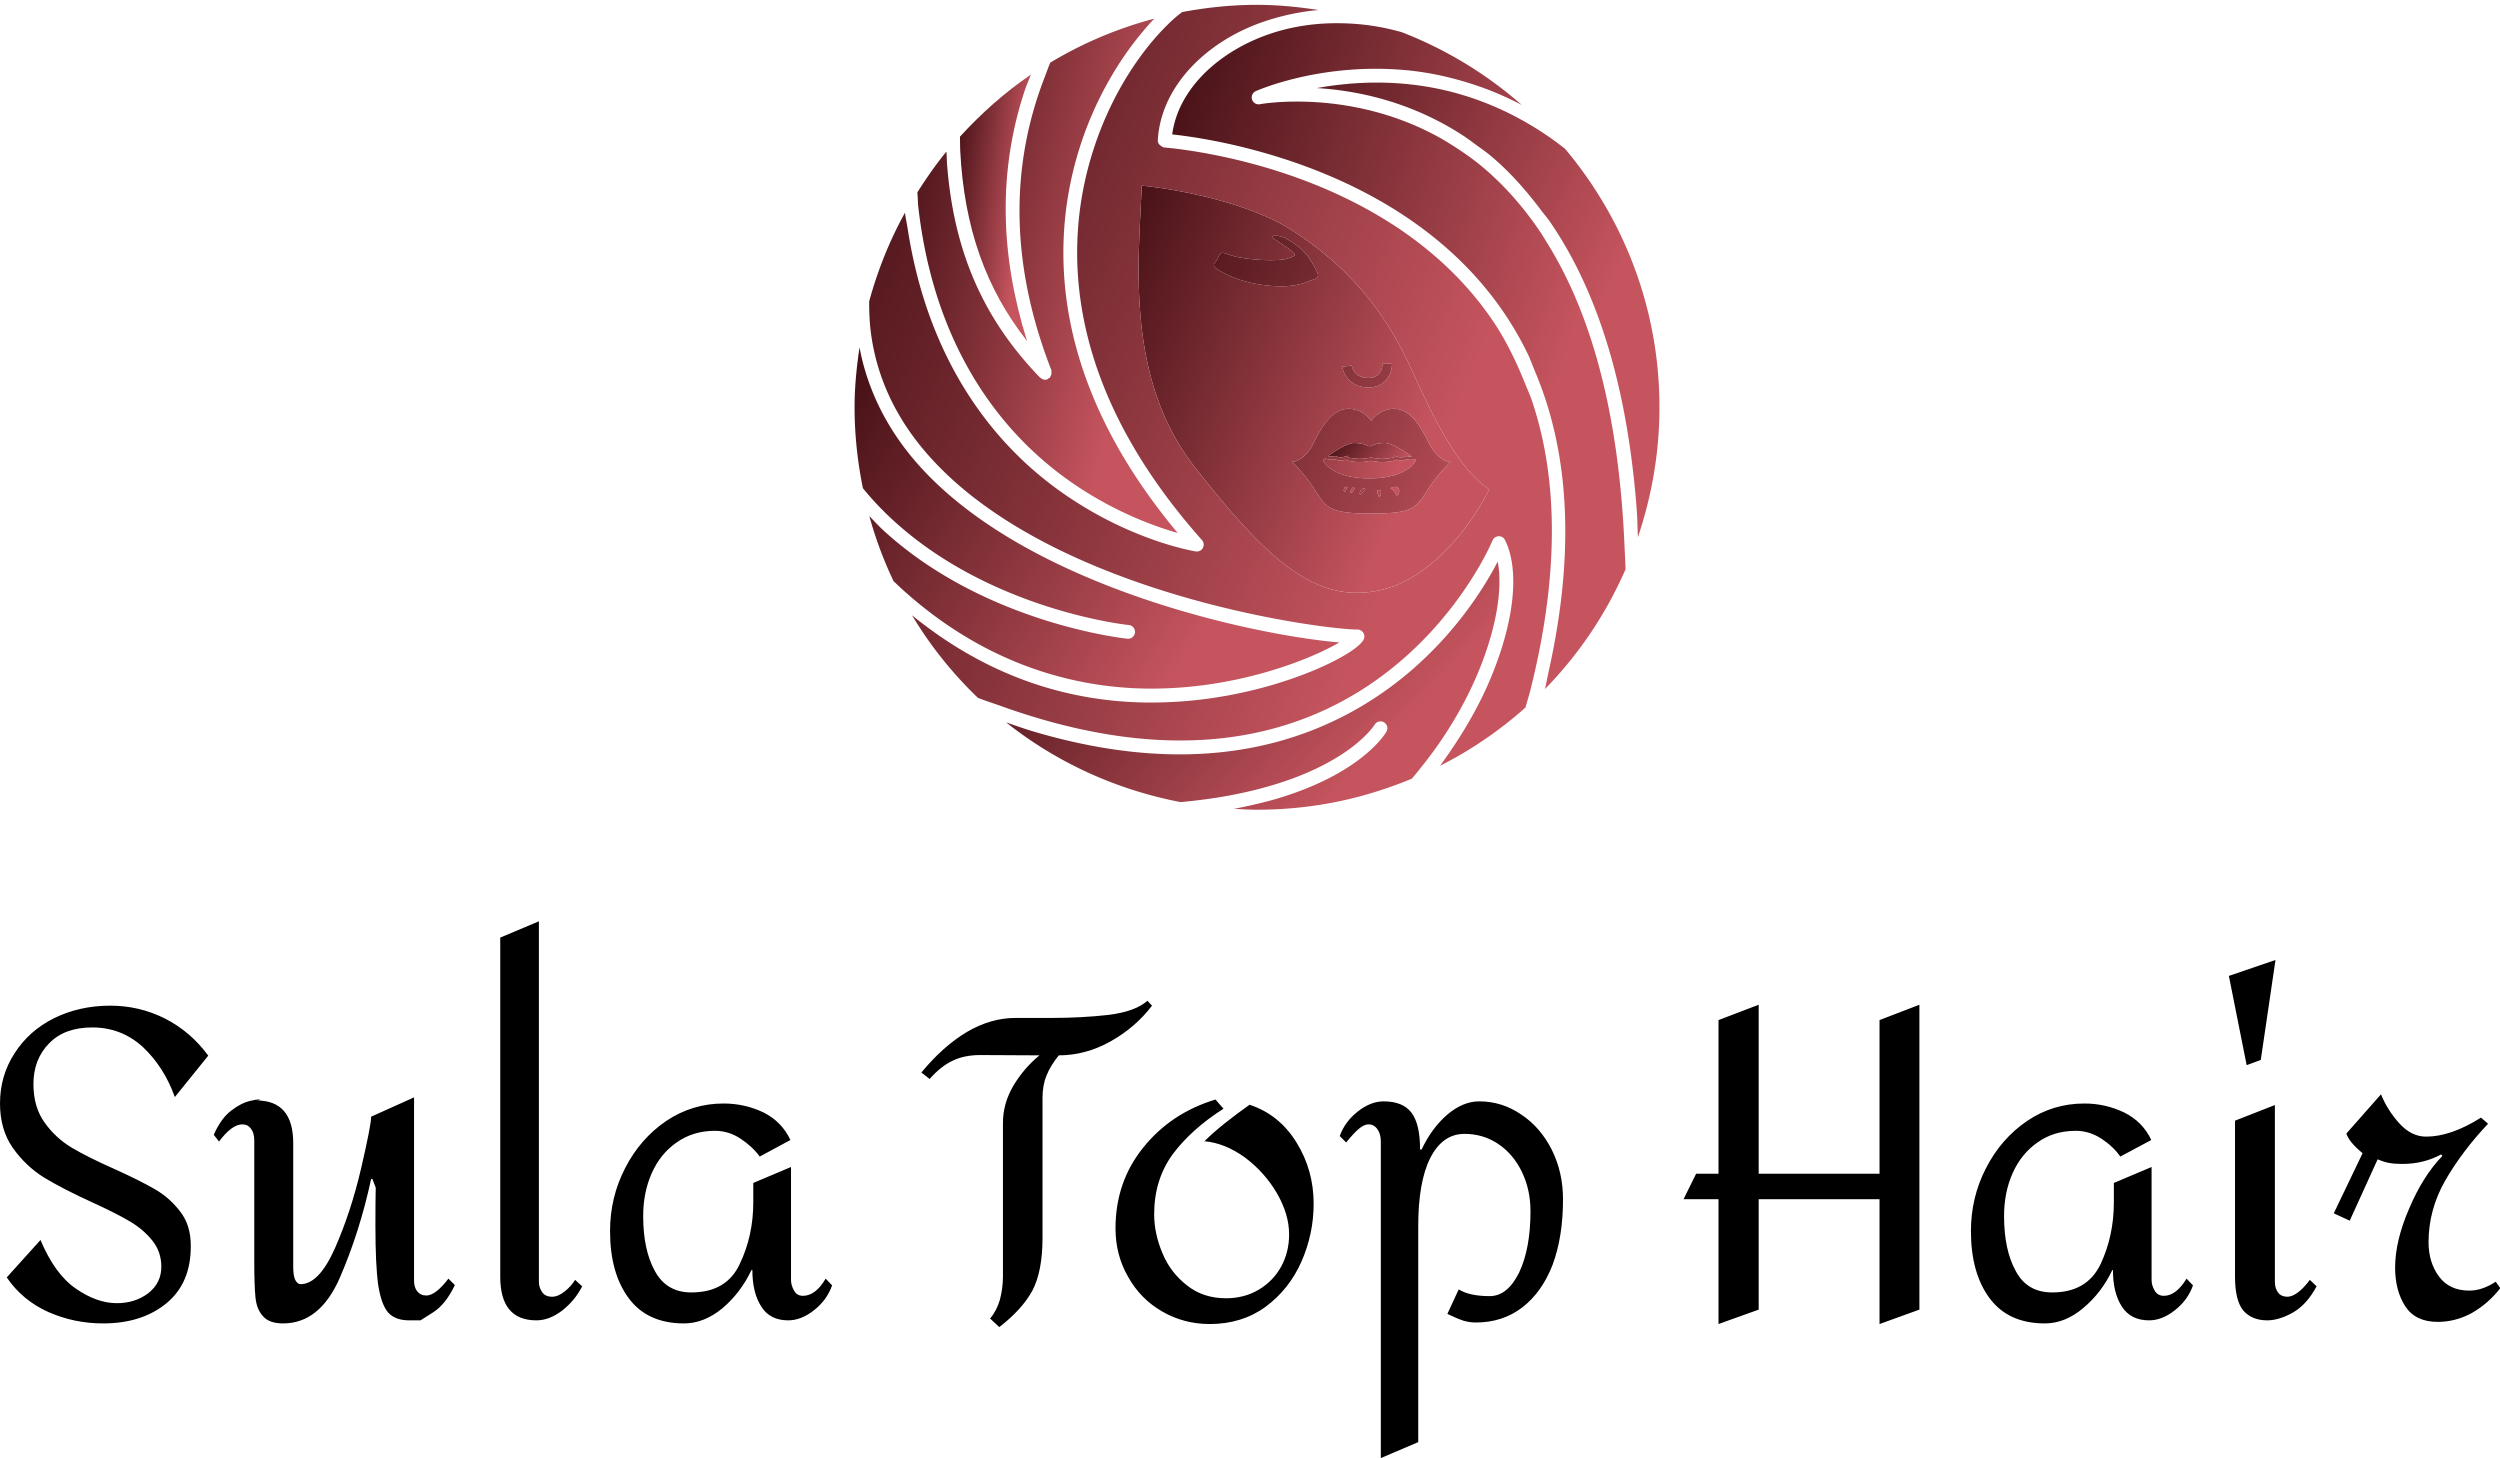 <svg data-v-423bf9ae="" xmlns="http://www.w3.org/2000/svg" viewBox="0 0 279.497 163" class="iconAbove"><!----><!----><!----><g data-v-423bf9ae="" id="7ba0589c-b233-4178-92c1-034d5bf95235" fill="#000000" transform="matrix(3.429,0,0,3.429,-2.16,85.343)"><path d="M4.23 7.90L4.23 7.90Q5.17 7.90 6.01 8.32L6.01 8.32L6.01 8.32Q6.85 8.75 7.42 9.53L7.42 9.53L6.33 10.88L6.33 10.88Q5.98 9.90 5.29 9.25L5.29 9.25L5.29 9.25Q4.59 8.61 3.64 8.61L3.64 8.61L3.64 8.61Q2.73 8.61 2.23 9.13L2.23 9.13L2.23 9.13Q1.72 9.65 1.72 10.46L1.72 10.46L1.72 10.46Q1.72 11.21 2.09 11.72L2.09 11.72L2.09 11.72Q2.45 12.22 2.97 12.53L2.97 12.53L2.97 12.53Q3.49 12.84 4.37 13.23L4.37 13.23L4.37 13.23Q5.21 13.61 5.69 13.89L5.69 13.89L5.69 13.89Q6.17 14.17 6.51 14.62L6.51 14.62L6.51 14.62Q6.85 15.06 6.85 15.72L6.85 15.72L6.85 15.72Q6.86 16.94 6.06 17.60L6.06 17.60L6.06 17.60Q5.26 18.26 3.99 18.26L3.99 18.26L3.99 18.26Q3.05 18.26 2.21 17.89L2.21 17.89L2.21 17.89Q1.36 17.51 0.85 16.76L0.85 16.76L1.95 15.54L1.95 15.54Q2.42 16.66 3.11 17.13L3.11 17.13L3.11 17.13Q3.79 17.60 4.44 17.60L4.44 17.60L4.44 17.60Q5.04 17.60 5.47 17.27L5.47 17.27L5.47 17.27Q5.89 16.94 5.89 16.41L5.89 16.41L5.89 16.41Q5.89 15.92 5.59 15.55L5.59 15.55L5.59 15.55Q5.29 15.18 4.84 14.92L4.84 14.92L4.84 14.92Q4.40 14.66 3.63 14.31L3.63 14.31L3.63 14.31Q2.65 13.86 2.06 13.50L2.06 13.50L2.06 13.50Q1.47 13.13 1.05 12.54L1.05 12.54L1.05 12.54Q0.63 11.94 0.63 11.09L0.63 11.09L0.63 11.09Q0.63 10.19 1.10 9.46L1.10 9.46L1.10 9.46Q1.57 8.72 2.39 8.31L2.39 8.31L2.39 8.31Q3.22 7.90 4.23 7.90L4.23 7.90ZM14.13 10.89L14.13 16.87L14.13 16.87Q14.13 17.08 14.23 17.21L14.23 17.21L14.23 17.21Q14.34 17.35 14.53 17.35L14.53 17.35L14.53 17.35Q14.83 17.35 15.25 16.80L15.25 16.80L15.46 17.01L15.46 17.01Q15.16 17.64 14.75 17.90L14.75 17.90L14.75 17.90Q14.34 18.16 14.34 18.16L14.34 18.16L14.34 18.16Q14.34 18.16 13.97 18.16L13.97 18.16L13.97 18.16Q13.52 18.16 13.29 17.91L13.29 17.91L13.29 17.91Q13.06 17.65 12.96 17.00L12.96 17.00L12.96 17.00Q12.87 16.35 12.87 15.06L12.87 15.06L12.87 15.06Q12.87 14.29 12.88 13.83L12.88 13.83L12.77 13.55L12.73 13.55L12.73 13.55Q12.36 15.27 11.71 16.77L11.71 16.77L11.71 16.77Q11.06 18.26 9.86 18.26L9.86 18.26L9.86 18.26Q9.41 18.26 9.21 18.03L9.21 18.03L9.21 18.03Q9.00 17.81 8.96 17.42L8.96 17.42L8.96 17.42Q8.92 17.04 8.92 16.24L8.92 16.24L8.92 12.29L8.92 12.29Q8.92 12.05 8.81 11.91L8.81 11.91L8.81 11.91Q8.71 11.77 8.53 11.77L8.53 11.77L8.53 11.77Q8.19 11.77 7.77 12.33L7.77 12.33L7.60 12.11L7.60 12.11Q7.83 11.58 8.17 11.32L8.17 11.32L8.17 11.32Q8.51 11.06 8.81 11.00L8.81 11.00L8.81 11.00Q9.11 10.93 9.11 10.98L9.11 10.98L9.11 10.98Q9.10 10.98 9.07 10.98L9.07 10.98L9.07 10.98Q9.04 10.99 8.99 10.99L8.99 10.99L8.99 10.99Q10.19 10.99 10.19 12.38L10.19 12.38L10.19 16.41L10.19 16.41Q10.19 16.72 10.26 16.85L10.26 16.85L10.26 16.85Q10.33 16.98 10.43 16.98L10.43 16.98L10.43 16.98Q11.03 16.98 11.55 15.81L11.55 15.81L11.55 15.81Q12.07 14.63 12.40 13.22L12.40 13.22L12.40 13.22Q12.73 11.80 12.73 11.52L12.73 11.52L14.13 10.89ZM18.20 5.15L18.20 16.91L18.20 16.91Q18.20 17.08 18.30 17.23L18.30 17.23L18.30 17.23Q18.40 17.39 18.63 17.39L18.63 17.39L18.63 17.39Q18.83 17.39 19.05 17.21L19.05 17.21L19.05 17.21Q19.26 17.04 19.38 16.84L19.38 16.84L19.61 17.05L19.61 17.05Q19.38 17.51 18.96 17.84L18.96 17.84L18.96 17.84Q18.54 18.16 18.12 18.16L18.12 18.16L18.12 18.16Q16.94 18.16 16.94 16.74L16.94 16.74L16.94 5.68L18.20 5.15ZM24.22 11.09L24.22 11.09Q24.91 11.09 25.52 11.38L25.52 11.38L25.52 11.38Q26.12 11.68 26.40 12.28L26.40 12.28L25.40 12.82L25.40 12.82Q25.17 12.50 24.78 12.24L24.78 12.24L24.78 12.24Q24.39 11.98 23.94 11.98L23.94 11.98L23.94 11.98Q23.23 11.98 22.69 12.36L22.69 12.36L22.69 12.36Q22.16 12.73 21.88 13.36L21.88 13.36L21.88 13.36Q21.60 13.99 21.60 14.76L21.60 14.76L21.60 14.76Q21.60 15.86 21.98 16.55L21.98 16.55L21.98 16.55Q22.36 17.25 23.17 17.25L23.17 17.25L23.17 17.25Q24.32 17.25 24.75 16.32L24.75 16.32L24.75 16.32Q25.19 15.40 25.19 14.31L25.19 14.31L25.19 13.68L26.42 13.16L26.42 16.84L26.42 16.84Q26.42 17.02 26.52 17.19L26.52 17.19L26.52 17.19Q26.61 17.36 26.81 17.36L26.81 17.36L26.81 17.36Q27.22 17.36 27.55 16.80L27.55 16.80L27.76 17.02L27.76 17.02Q27.59 17.50 27.17 17.83L27.17 17.83L27.17 17.83Q26.75 18.16 26.33 18.16L26.33 18.16L26.33 18.16Q25.73 18.16 25.45 17.71L25.45 17.71L25.45 17.71Q25.16 17.26 25.16 16.52L25.16 16.52L25.13 16.52L25.13 16.52Q24.78 17.26 24.19 17.76L24.19 17.76L24.19 17.76Q23.59 18.26 22.93 18.26L22.93 18.26L22.93 18.26Q21.74 18.26 21.13 17.44L21.13 17.44L21.13 17.44Q20.52 16.62 20.52 15.25L20.52 15.25L20.52 15.25Q20.52 14.15 21.01 13.20L21.01 13.20L21.01 13.20Q21.50 12.24 22.35 11.66L22.35 11.66L22.35 11.66Q23.20 11.09 24.22 11.09L24.22 11.09ZM38.04 7.74L38.19 7.90L38.19 7.90Q37.65 8.61 36.83 9.07L36.83 9.07L36.83 9.07Q36.02 9.52 35.15 9.52L35.15 9.52L35.15 9.52Q34.87 9.87 34.75 10.18L34.75 10.18L34.75 10.18Q34.62 10.49 34.62 10.91L34.62 10.91L34.62 15.47L34.62 15.47Q34.62 16.56 34.29 17.19L34.29 17.19L34.29 17.19Q33.95 17.81 33.21 18.38L33.21 18.38L32.91 18.10L32.91 18.10Q33.12 17.86 33.23 17.49L33.23 17.49L33.23 17.49Q33.33 17.11 33.33 16.73L33.33 16.73L33.33 11.72L33.33 11.72Q33.33 11.09 33.67 10.51L33.67 10.51L33.67 10.51Q34.01 9.94 34.52 9.52L34.52 9.52L32.59 9.51L32.59 9.51Q32.06 9.51 31.68 9.70L31.68 9.70L31.68 9.70Q31.30 9.88 30.94 10.29L30.94 10.29L30.67 10.08L30.67 10.08Q31.37 9.23 32.15 8.76L32.15 8.76L32.15 8.76Q32.93 8.30 33.74 8.30L33.74 8.30L34.90 8.30L34.90 8.30Q35.91 8.30 36.78 8.20L36.78 8.20L36.78 8.20Q37.65 8.09 38.04 7.74L38.04 7.74ZM40.26 10.96L40.52 11.26L40.52 11.26Q39.47 11.93 38.86 12.75L38.86 12.75L38.86 12.75Q38.26 13.58 38.26 14.70L38.26 14.70L38.26 14.70Q38.26 15.33 38.53 15.97L38.53 15.97L38.53 15.97Q38.79 16.60 39.33 17.02L39.33 17.02L39.33 17.02Q39.86 17.44 40.60 17.44L40.60 17.44L40.60 17.44Q41.20 17.44 41.67 17.16L41.67 17.16L41.67 17.16Q42.14 16.88 42.40 16.41L42.40 16.41L42.40 16.41Q42.66 15.93 42.66 15.36L42.66 15.36L42.66 15.36Q42.66 14.70 42.26 14.01L42.26 14.01L42.26 14.01Q41.86 13.33 41.22 12.85L41.22 12.85L41.22 12.85Q40.57 12.38 39.90 12.32L39.90 12.32L39.90 12.32Q40.18 12.04 40.57 11.73L40.57 11.73L40.57 11.73Q40.96 11.42 41.37 11.13L41.37 11.13L41.37 11.13Q42.34 11.45 42.90 12.36L42.90 12.36L42.90 12.36Q43.46 13.26 43.46 14.36L43.46 14.36L43.46 14.36Q43.46 15.34 43.06 16.25L43.06 16.25L43.06 16.25Q42.66 17.15 41.89 17.72L41.89 17.72L41.89 17.72Q41.12 18.28 40.07 18.28L40.07 18.28L40.07 18.28Q39.23 18.28 38.52 17.87L38.52 17.87L38.52 17.87Q37.81 17.46 37.41 16.74L37.41 16.74L37.41 16.74Q37.00 16.03 37.00 15.16L37.00 15.16L37.00 15.16Q37.00 13.64 37.91 12.52L37.91 12.52L37.91 12.52Q38.81 11.40 40.26 10.96L40.26 10.96ZM48.86 11.02L48.86 11.02Q49.60 11.02 50.23 11.45L50.23 11.45L50.23 11.45Q50.86 11.87 51.23 12.61L51.23 12.61L51.23 12.61Q51.59 13.34 51.59 14.21L51.59 14.21L51.59 14.21Q51.59 15.44 51.25 16.35L51.25 16.35L51.25 16.35Q50.90 17.25 50.26 17.74L50.26 17.74L50.26 17.74Q49.62 18.23 48.75 18.23L48.75 18.23L48.75 18.23Q48.54 18.23 48.34 18.17L48.34 18.17L48.34 18.17Q48.13 18.10 47.82 17.95L47.82 17.95L48.19 17.15L48.19 17.15Q48.54 17.37 49.20 17.37L49.20 17.37L49.20 17.37Q49.78 17.37 50.16 16.60L50.16 16.60L50.16 16.60Q50.53 15.82 50.53 14.60L50.53 14.60L50.53 14.60Q50.53 13.90 50.25 13.32L50.25 13.32L50.25 13.32Q49.97 12.74 49.48 12.41L49.48 12.41L49.48 12.41Q48.99 12.08 48.38 12.08L48.38 12.08L48.38 12.08Q47.66 12.08 47.26 12.87L47.26 12.87L47.26 12.87Q46.87 13.65 46.87 15.09L46.87 15.09L46.87 22.13L45.65 22.65L45.65 12.33L45.65 12.33Q45.65 12.08 45.54 11.93L45.54 11.93L45.54 11.93Q45.43 11.77 45.25 11.77L45.25 11.77L45.25 11.77Q45.11 11.77 44.94 11.91L44.94 11.91L44.94 11.91Q44.77 12.05 44.52 12.36L44.52 12.36L44.31 12.15L44.31 12.15Q44.48 11.68 44.90 11.35L44.90 11.35L44.90 11.35Q45.32 11.02 45.74 11.02L45.74 11.02L45.74 11.02Q46.37 11.02 46.65 11.39L46.65 11.39L46.65 11.39Q46.93 11.76 46.93 12.59L46.93 12.59L46.98 12.59L46.98 12.59Q47.31 11.89 47.82 11.45L47.82 11.45L47.82 11.45Q48.33 11.02 48.86 11.02L48.86 11.02ZM63.21 7.87L61.91 8.37L61.91 13.38L57.97 13.38L57.97 7.87L56.66 8.37L56.66 13.38L55.93 13.38L55.52 14.21L56.66 14.21L56.66 18.28L57.97 17.81L57.97 14.21L61.91 14.21L61.91 18.28L63.21 17.81L63.21 7.87ZM68.59 11.09L68.59 11.09Q69.27 11.09 69.88 11.38L69.88 11.38L69.88 11.38Q70.49 11.68 70.77 12.28L70.77 12.28L69.76 12.82L69.76 12.82Q69.54 12.50 69.15 12.24L69.15 12.24L69.15 12.24Q68.75 11.98 68.31 11.98L68.31 11.98L68.31 11.98Q67.59 11.98 67.06 12.36L67.06 12.36L67.06 12.36Q66.53 12.73 66.25 13.36L66.25 13.36L66.25 13.36Q65.97 13.99 65.97 14.76L65.97 14.76L65.97 14.76Q65.97 15.86 66.35 16.55L66.35 16.55L66.35 16.55Q66.72 17.25 67.54 17.25L67.54 17.25L67.54 17.25Q68.68 17.25 69.12 16.32L69.12 16.32L69.12 16.32Q69.55 15.40 69.55 14.31L69.55 14.31L69.55 13.68L70.78 13.16L70.78 16.84L70.78 16.84Q70.78 17.02 70.88 17.19L70.88 17.19L70.88 17.19Q70.98 17.36 71.18 17.36L71.18 17.36L71.18 17.36Q71.58 17.36 71.92 16.80L71.92 16.80L72.13 17.02L72.13 17.02Q71.96 17.50 71.54 17.83L71.54 17.83L71.54 17.83Q71.12 18.16 70.70 18.16L70.70 18.16L70.70 18.16Q70.10 18.16 69.81 17.71L69.81 17.71L69.81 17.71Q69.52 17.26 69.52 16.52L69.52 16.52L69.50 16.52L69.50 16.52Q69.15 17.26 68.55 17.76L68.55 17.76L68.55 17.76Q67.96 18.26 67.30 18.26L67.30 18.26L67.30 18.26Q66.11 18.26 65.50 17.44L65.50 17.44L65.50 17.44Q64.89 16.62 64.89 15.25L64.89 15.25L64.89 15.25Q64.89 14.15 65.38 13.20L65.38 13.20L65.38 13.20Q65.87 12.24 66.72 11.66L66.72 11.66L66.72 11.66Q67.56 11.09 68.59 11.09L68.59 11.09ZM74.82 6.41L74.34 9.67L73.88 9.84L73.30 6.93L74.82 6.41ZM74.80 11.14L74.80 16.91L74.80 16.91Q74.80 17.12 74.91 17.26L74.91 17.26L74.91 17.26Q75.01 17.39 75.21 17.39L75.21 17.39L75.21 17.39Q75.36 17.39 75.55 17.25L75.55 17.25L75.55 17.25Q75.74 17.11 75.94 16.84L75.94 16.84L76.16 17.05L76.16 17.05Q75.84 17.65 75.38 17.91L75.38 17.91L75.38 17.91Q74.93 18.16 74.55 18.16L74.55 18.16L74.55 18.16Q74.05 18.16 73.77 17.84L73.77 17.84L73.77 17.84Q73.50 17.51 73.50 16.74L73.50 16.74L73.50 11.65L74.80 11.14ZM80.26 12.80L80.26 12.80Q79.63 13.45 79.18 14.51L79.18 14.51L79.18 14.51Q78.72 15.57 78.72 16.44L78.72 16.44L78.72 16.44Q78.72 17.19 79.05 17.70L79.05 17.70L79.05 17.70Q79.38 18.21 80.11 18.21L80.11 18.21L80.11 18.21Q80.70 18.21 81.24 17.91L81.24 17.91L81.24 17.91Q81.77 17.60 82.15 17.11L82.15 17.11L82.00 16.90L82.00 16.90Q81.56 17.19 81.14 17.19L81.14 17.19L81.14 17.19Q80.49 17.19 80.15 16.73L80.15 16.73L80.15 16.73Q79.81 16.27 79.81 15.61L79.81 15.61L79.81 15.61Q79.81 14.55 80.36 13.59L80.36 13.59L80.36 13.59Q80.91 12.64 81.75 11.75L81.75 11.75L81.52 11.55L81.52 11.55Q80.54 12.17 79.73 12.17L79.73 12.17L79.73 12.17Q79.25 12.17 78.86 11.74L78.86 11.74L78.86 11.74Q78.47 11.31 78.26 10.79L78.26 10.79L77.13 12.07L77.13 12.07Q77.22 12.35 77.66 12.71L77.66 12.71L76.72 14.67L77.24 14.91L78.15 12.91L78.15 12.91Q78.39 13.01 78.54 13.03L78.54 13.03L78.54 13.03Q78.69 13.06 78.96 13.06L78.96 13.06L78.96 13.06Q79.65 13.06 80.22 12.75L80.22 12.75L80.26 12.80Z"></path></g><defs data-v-423bf9ae=""><linearGradient data-v-423bf9ae="" gradientTransform="rotate(25)" id="de715a1a-e2bd-4430-a876-4fc12267b779" x1="0%" y1="0%" x2="100%" y2="0%"><stop data-v-423bf9ae="" offset="0%" style="stop-color: rgb(66, 15, 20); stop-opacity: 1;"></stop><stop data-v-423bf9ae="" offset="100%" style="stop-color: rgb(197, 84, 94); stop-opacity: 1;"></stop></linearGradient></defs><g data-v-423bf9ae="" id="249e1d10-19d7-429e-92a7-c2cdaa33c308" transform="matrix(1.012,0,0,1.012,89.933,-5.067)" stroke="none" fill="url(#de715a1a-e2bd-4430-a876-4fc12267b779)"><path d="M62.521 51.762l.043.057-.043-.057c-.01-.016-.779-1.363-2.422-1.363a2.255 2.255 0 0 0-.001.001c1.643 0 2.414 1.347 2.423 1.362zM62.395 54.07zM59.67 59.303c.2.059.171-.347.285-.376l.12-.032-.263-.114c-.142-.03-.347.46-.142.522zM57.575 56.275c.313.371 1.6 1.576 4.788 1.576h.115c3.186 0 4.476-1.199 4.795-1.57.209-.243.267-.41.262-.453-.01-.014-.092-.077-.119-.1-.228.104-.494.104-.902.02-.277.143-.582.209-1.147.038-.4.262-1.566.267-1.581.267-.424 0-1.034-.115-1.182-.144-.158.03-.799.144-1.229.144-.014 0-1.171-.01-1.57-.267-.6.181-.886.1-1.156-.038-.448.076-.834.023-1.109-.102-.059-.023-.139-.028-.182-.062l.219-.275-.001-.001-.22.276c.043.034.123.039.182.062-.082.066-.21.168-.229.195.003.03.056.197.266.434zM60.654 58.865c-.118-.057-.489.523-.289.552.205.03.234-.085.352-.317.114-.235-.063-.235-.063-.235zM56.144 35.663l-.141.049c-.134.047-.286.1-.462.171-.861.343-1.784.505-2.903.505h.001c1.118 0 2.041-.162 2.904-.505.176-.071.328-.123.462-.171l.139-.049zM45.701 93.104c-.876-.086-1.776-.068-2.628-.205.852.137 1.752.119 2.628.205zM56.186 34.731c-.424-.781-.86-1.59-1.875-2.357-.924-.704-1.572-1.033-2.123-1.076h.001c.552.044 1.198.372 2.12 1.076 1.015.767 1.453 1.576 1.877 2.357zM46.453 33.25c-.114-.038-.171-.062-.209-.062.037 0 .094.024.209.062.184.067.494.181 1.127.348a19.3 19.3 0 0 0 3.908.4h.001c-1.3 0-2.723-.143-3.908-.4-.633-.167-.942-.281-1.128-.348zM56.484 35.469c.039-.1-.08-.338-.189-.533l-.109-.205.108.205c.108.195.227.433.19.533z"></path><path d="M58.639 55.395l.057-.01.053.023c.252.124.48.195 1.038.015l.233-.075v.172c.194.084.908.181 1.355.181s1.189-.14 1.195-.14l.033-.004.033.004c.008 0 .704.14 1.146.14.447 0 1.167-.097 1.361-.181v-.172l.232.075c.562.19.781.104 1.033-.015l.053-.023.057.01c.279.051.454.075.588.071-.723-.554-2.193-1.518-2.978-1.518-1.028 0-1.552.333-1.557.333l-.026.019-.248-.014c-.005-.005-.548-.338-1.581-.338-.747 0-2.111.881-2.87 1.446h.002c.194.044.442.063.791.001zM65.107 58.809a.61.61 0 0 0-.353.147c.233.144.638.552.608.752-.028.204.468-.147.324-.581-.145-.434-.35-.347-.579-.318z"></path><path d="M68.82 54.122c-.895-1.8-1.994-3.723-3.676-3.723a2.744 2.744 0 0 0 0 .001c1.681 0 2.781 1.923 3.676 3.722.742 1.478 1.671 1.93 2.084 2.06-.366.375-1.342 1.408-2.08 2.551l-.2.319c-.851 1.333-1.274 1.996-2.894 2.281 1.621-.285 2.044-.949 2.895-2.282l.201-.32c.738-1.143 1.714-2.176 2.081-2.551-.415-.129-1.343-.582-2.087-2.058z"></path><path d="M37.261 25.515c-.248 7.575-2.009 21.039 5.856 31.094 8.375 10.699 13.727 15.35 20.935 13.488 4.361-1.123 8.774-5.498 11.607-11.031h-.001c-3.324-2.2-5.928-7.371-8.646-13.36-3.01-6.614-7.232-11.494-13.293-15.35-4.175-2.656-11.379-4.323-16.459-4.842m22.685 19.938l.52-.076c.02.143.262 1.386 1.833 1.386 1.522 0 1.565-1.409 1.565-1.571h1.049c0 .905-.549 2.619-2.614 2.619-2.019 0-2.762-1.495-2.872-2.287l.519-.071zm-9.175-8.946c-2.274-.291-3.898-1.01-4.855-1.562-.462-.271-.638-.428-.671-.604-.024-.148.062-.272.171-.4.091-.1.172-.262.248-.419.129-.247.248-.486.424-.552.052-.015.1-.029.157-.029.086 0 .152.029.295.076.181.067.486.176 1.1.343 1.162.248 2.571.391 3.852.391.82 0 1.496-.057 1.81-.157l.058-.02c.396-.124.771-.238.814-.367.014-.057-.033-.138-.076-.2-.248-.333-1.795-1.347-2.371-1.709a.119.119 0 0 1-.053-.128.124.124 0 0 1 .102-.1c.699-.115 1.484.19 2.688 1.104 1.058.805 1.504 1.633 1.942 2.438l.109.205c.182.329.275.557.204.743-.075.191-.284.267-.633.386-.129.048-.28.1-.45.166-.895.357-1.847.524-2.998.524-.573 0-1.201-.043-1.867-.129zm20.445 19.699c-.014.008-1.291 1.252-2.189 2.65l-.205.319c-1.256 1.97-1.637 2.566-6.189 2.566h-.009c-4.562 0-4.942-.597-6.204-2.576l-.2-.31c-.896-1.399-2.166-2.643-2.181-2.651l-.171-.167.237-.033c.008-.005 1.209-.186 2.108-1.984.978-1.947 2.081-3.848 3.886-3.848 1.457 0 2.26.948 2.527 1.324.264-.381 1.062-1.324 2.52-1.324 1.814 0 2.957 1.986 3.885 3.848.906 1.799 2.111 1.979 2.119 1.985l.238.033-.172.168z"></path><path d="M61.879 58.957c-.205-.03-.581.346-.523.604.058.262.285-.229.496-.348.199-.113.027-.257.027-.256zM63.303 59.417c.119.349.176.467.176.467.201.028.287-.581.172-.671-.115-.086-.467-.143-.348.204zM67.673 56.123c.101-.182.119-.314.063-.405-.129-.203-1.456-1.227-2.589-1.726 1.132.499 2.458 1.521 2.587 1.725.057.092.039.222-.061.406-.405.727-1.957 1.955-5.194 1.955h-.115c-2.84 0-4.375-.943-4.983-1.667.607.725 2.143 1.668 4.985 1.668h.113c3.238 0 4.791-1.227 5.194-1.956zM62.631 61.514z"></path><path d="M24.328 15.035l-.002.001.002-.001c.2-.601.467-1.191.695-1.787-2.885 1.962-5.49 4.285-7.837 6.856.015.492.001 1.01.024 1.491h.002l-.002.002c.428 8.575 2.842 15.302 7.384 21.082-3.041-9.671-3.151-18.927-.266-27.644z"></path><path d="M30.077 22.419c1.695-5.97 4.628-10.77 7.361-13.988l-.003.001.001-.001a22.44 22.44 0 0 1 1.224-1.367 44.153 44.153 0 0 0-11.498 4.861c-.224.515-.401 1.038-.601 1.557h.002c-3.939 10.1-3.749 20.968.727 32.438.019.052-.014.1-.005.152a.733.733 0 0 1-.114.533c-.033.043-.023.1-.062.138-.043.039-.1.029-.143.058-.043.028-.062.085-.109.104a.817.817 0 0 1-.276.052.723.723 0 0 1-.485-.209c-.019-.014-.048-.005-.062-.023-6.17-6.38-9.484-13.736-10.26-23.382l-.004.005.002-.005c-.043-.514-.052-1.057-.081-1.59-1.171 1.424-2.223 2.942-3.213 4.504.052.571.052 1.204.119 1.761l.003-.002-.001.002c1.804 15.483 9.131 24.343 15.378 29.157 5.185 3.999 10.398 5.896 13.26 6.709-14.093-16.874-13.907-31.79-11.16-41.465z"></path><path d="M11.983 55.643C9.512 52.69 7.793 49.5 6.755 46.11c-.271-.891-.495-1.8-.667-2.724-.323 2.167-.547 4.362-.547 6.614 0 3.062.333 6.042.919 8.938.462.561.928 1.108 1.414 1.631 10.874 11.65 27.705 13.466 27.938 13.483a.76.76 0 0 1-.071 1.518c-.024 0-.048 0-.072-.004-.224-.021-15.688-1.657-26.914-11.941l.001.002-.001-.001c-.548-.505-1.062-1.071-1.585-1.614a43.697 43.697 0 0 0 2.676 7.194c.732.705 1.47 1.371 2.208 1.995l-.01-.021.01.02c8.651 7.321 17.602 9.551 24.586 9.846 10.351.425 19.178-3.138 22.458-5.069-9.307-.767-35.298-6.213-47.115-20.334z"></path><path d="M76.59 67.051c-2.086 4.027-8.256 13.889-20.605 18.674-8.97 3.476-19.253 3.479-30.675.094-.995-.295-2.009-.657-3.023-1.004 5.466 4.336 12.012 7.408 19.268 8.803a63.495 63.495 0 0 0 4.147-.514c-.876-.086-1.776-.067-2.628-.205.852.137 1.752.119 2.628.205 13.665-2.22 17.234-7.951 17.283-8.027a.758.758 0 0 1 1.037-.276.762.762 0 0 1 .281 1.033c-.166.29-2.828 4.675-12.218 7.44a50.014 50.014 0 0 1-4.642 1.086c.848.047 1.7.1 2.557.1 2.371 0 4.742-.189 7.051-.557 3.523-.562 6.871-1.559 10.041-2.866.477-.538.914-1.108 1.361-1.671h.001c2.471-3.118 4.456-6.527 5.813-9.693 2.104-4.914 2.928-9.532 2.323-12.622z"></path><path d="M80.411 49.387l-.001-.001c-.243-.729-.562-1.419-.844-2.124v.001c-.98-2.433-2.119-4.771-3.58-6.913-8.58-12.55-23.516-16.883-31.252-18.335l.002-.002c-2.971-.557-4.914-.705-4.98-.709-.138-.01-.238-.095-.347-.167h-.007c-.212-.146-.377-.351-.363-.625.224-4.223 2.88-8.237 7.28-11.012C48.39 8.19 50.69 7.291 53.1 6.719v-.002c1.215-.286 2.447-.5 3.709-.6-2.224-.343-4.491-.576-6.809-.576-2.828 0-5.589.295-8.27.8a14.89 14.89 0 0 0-1.605 1.395c-2.79 2.723-6.537 7.865-8.589 15.102-2.738 9.646-2.814 24.734 12.379 41.831.214.238.257.59.1.871a.753.753 0 0 1-.786.386c-.328-.053-8.141-1.371-16.125-7.504-6.232-4.783-13.459-13.454-15.711-28.237v-.001c-.091-.571-.214-1.09-.286-1.676-1.695 3.062-3.009 6.347-3.952 9.789-.005 1.205.043 2.391.2 3.547l.001-.002-.001.003c.624 4.656 2.557 8.946 5.794 12.822 13.34 15.938 44.05 19.888 47.949 19.888a.762.762 0 0 1 .739.946c-.376 1.505-7.789 5.347-16.944 6.646a47.086 47.086 0 0 1-6.556.473c-9.778 0-17.72-3.285-24.052-7.812l-.002-.003a48.468 48.468 0 0 1-2.395-1.824 44.12 44.12 0 0 0 7.279 9.119c.849.338 1.662.586 2.494.884l.003.003c12.736 4.58 24.082 5.08 33.771 1.318 14.808-5.736 20.521-19.443 20.578-19.582a.771.771 0 0 1 .676-.477.759.759 0 0 1 .709.424c1.666 3.352 1.02 9.184-1.732 15.602-1.053 2.452-2.489 5.05-4.202 7.562l-.004.003a44.403 44.403 0 0 1-1.242 1.768 44.042 44.042 0 0 0 9.441-6.438c.166-.608.365-1.235.518-1.834l.003-.003c3.111-12.355 3.192-23.045.231-31.943zM64.052 70.098c-7.208 1.861-12.56-2.789-20.935-13.488-7.865-10.055-6.104-23.52-5.856-31.094l-.001-.001c5.08.519 12.284 2.186 16.459 4.842 6.061 3.856 10.283 8.736 13.293 15.35 2.719 5.989 5.322 11.16 8.646 13.36h.001c-2.833 5.533-7.246 9.908-11.607 11.031z"></path><path d="M91.95 61.346c.071.967.081 2.01.128 3.004 1.523-4.514 2.381-9.33 2.381-14.35 0-10.865-3.928-20.82-10.427-28.552a34.378 34.378 0 0 0-3.942-2.704c-4.266-2.514-8.908-4.062-13.949-4.49-3.623-.31-6.914.005-9.521.485 4.385.262 10.402 1.462 16.281 5.333.467.31.929.667 1.391 1.004.438.324.881.619 1.314.972 2.16 1.766 4.056 3.895 5.804 6.223.305.404.637.775.932 1.204 5.37 7.794 8.597 18.439 9.608 31.871M69.029 54.02c-.928-1.861-2.07-3.848-3.885-3.848-1.457 0-2.256.943-2.52 1.324-.268-.376-1.07-1.324-2.527-1.324-1.805 0-2.908 1.9-3.886 3.848-.899 1.799-2.101 1.979-2.108 1.984l-.237.033.171.167c.015.009 1.285 1.252 2.181 2.651l.2.31c1.262 1.979 1.643 2.576 6.204 2.576h.009c4.553 0 4.934-.597 6.189-2.566l.205-.319c.898-1.398 2.176-2.643 2.189-2.65l.172-.167-.238-.033c-.007-.007-1.212-.188-2.119-1.986zM60.1 50.399c1.643 0 2.412 1.347 2.422 1.362l.043.058-.043-.057c-.01-.015-.78-1.362-2.424-1.362a2.26 2.26 0 0 0 .002-.001zm2.295 3.671zm-1.679-.122c1.033 0 1.576.333 1.581.338l.248.014.028-.019c.005 0 .528-.333 1.557-.333.784 0 2.255.964 2.978 1.518-.134.004-.309-.021-.588-.071l-.057-.01-.053.023c-.252.119-.471.205-1.033.015l-.232-.075v.172c-.195.084-.915.18-1.362.18-.442 0-1.139-.14-1.146-.14l-.033-.004-.033.004c-.006 0-.748.14-1.195.14s-1.161-.097-1.355-.181v-.172l-.233.075c-.558.181-.786.109-1.038-.015l-.053-.023-.057.01a1.964 1.964 0 0 1-.791 0h-.002c.757-.565 2.122-1.446 2.869-1.446zm-3.361 1.637l.22-.276.001.001-.219.275c.043.033.123.038.182.062.275.125.661.178 1.109.102.271.138.557.219 1.156.038.399.257 1.557.267 1.57.267.43 0 1.07-.113 1.229-.144.147.028.758.144 1.182.144.015 0 1.181-.005 1.581-.267.565.171.87.104 1.147-.038.408.085.675.085.902-.02.027.022.109.086.119.1.005.043-.053.21-.262.453-.319.371-1.609 1.57-4.795 1.57h-.115c-3.188 0-4.475-1.205-4.788-1.576-.21-.237-.263-.404-.267-.434.019-.027.146-.129.229-.195-.057-.023-.138-.028-.181-.062zm2.6 3.342c-.114.029-.085.435-.285.376-.205-.062 0-.552.143-.522l.263.114-.121.032zm.762.173c-.117.232-.146.348-.352.317-.2-.028.171-.608.289-.552 0 0 .177 0 .063.235zm1.135.113c-.211.119-.438.609-.496.348-.058-.258.318-.634.523-.604 0-.001.172.143-.027.256zm.627-1.134h-.113c-2.843 0-4.378-.943-4.985-1.668.608.724 2.144 1.667 4.983 1.667l.115.001c3.237-.001 4.789-1.229 5.193-1.957.102-.183.119-.313.062-.405-.129-.203-1.455-1.226-2.587-1.725 1.133.499 2.46 1.522 2.589 1.726.056.091.037.224-.063.405-.403.729-1.956 1.956-5.194 1.956zm1 1.805s-.057-.118-.176-.467c-.119-.347.233-.29.348-.204.115.09.029.699-.172.671zm-.848 1.63zm2.732-1.806c.029-.2-.375-.608-.608-.752 0 0 .114-.119.353-.147.229-.028.434-.115.58.318.143.434-.353.785-.325.581zm3.463-.978l-.201.32c-.851 1.333-1.273 1.997-2.895 2.282 1.619-.285 2.043-.948 2.894-2.281l.2-.319c.738-1.143 1.714-2.176 2.08-2.551-.413-.13-1.342-.582-2.084-2.059-.896-1.8-1.995-3.723-3.676-3.723a2.746 2.746 0 0 0 0-.001c1.682 0 2.781 1.923 3.676 3.723.744 1.476 1.672 1.929 2.087 2.058-.367.376-1.343 1.409-2.081 2.551zM56.085 35.945c.349-.119.558-.195.633-.386.071-.186-.022-.414-.204-.743l-.109-.205c-.438-.805-.885-1.633-1.942-2.438-1.204-.914-1.989-1.219-2.688-1.104a.124.124 0 0 0-.102.1c-.014.048.01.1.053.128.576.362 2.123 1.376 2.371 1.709.043.062.09.143.076.2-.043.129-.419.243-.814.367l-.058.02c-.313.1-.989.157-1.81.157-1.281 0-2.69-.143-3.852-.391a12.144 12.144 0 0 1-1.1-.343c-.143-.047-.209-.076-.295-.076-.057 0-.105.014-.157.029-.176.066-.295.305-.424.552-.076.157-.157.319-.248.419-.109.128-.195.252-.171.4.033.176.209.333.671.604.957.552 2.581 1.271 4.855 1.562a14.71 14.71 0 0 0 1.867.129c1.151 0 2.104-.167 2.998-.524.17-.066.321-.118.45-.166zm-4.597-1.947a19.3 19.3 0 0 1-3.908-.4c-.633-.167-.943-.281-1.128-.348-.114-.038-.171-.062-.208-.062.038 0 .095.024.209.062.186.067.495.181 1.128.348 1.186.257 2.608.4 3.907.4zm.7-2.7c.55.042 1.198.372 2.122 1.076 1.015.767 1.451 1.576 1.875 2.357l.109.205c.109.195.229.433.189.533.037-.1-.082-.338-.19-.533l-.108-.205c-.424-.781-.861-1.59-1.877-2.357-.921-.704-1.568-1.032-2.12-1.076zm.451 5.09c1.118 0 2.041-.162 2.902-.505.176-.071.328-.124.462-.171l.141-.049a6.879 6.879 0 0 1-.139.049c-.134.048-.286.1-.462.171-.863.343-1.786.505-2.904.505zM62.298 47.81c2.065 0 2.614-1.714 2.614-2.619h-1.049c0 .162-.043 1.571-1.565 1.571-1.571 0-1.813-1.243-1.833-1.386l-.52.076-.52.071c.111.792.854 2.287 2.873 2.287z"></path><path d="M59.242 7.575c-4.372-.077-8.575.98-12.108 3.208-3.718 2.347-6.056 5.623-6.503 9.074 1.114.114 3.356.41 6.247 1.043h-.001a65.3 65.3 0 0 1 3.693.929h.003c8.313 2.339 19.568 7.276 26.659 17.654a36.45 36.45 0 0 1 2.644 4.551h.001c.327.657.564 1.372.852 2.052 3.856 9.127 4.371 20.201 1.489 33.107l-.001.002c-.143.646-.246 1.274-.408 1.933a44.126 44.126 0 0 0 8.902-13.231c-.018-.809-.07-1.58-.104-2.371-.58-14.135-3.414-25.391-8.504-33.594-.299-.485-.595-.985-.908-1.447h-.002c-1.908-2.795-4.08-5.237-6.551-7.256-.957-.781-1.929-1.447-2.904-2.071h-.002a30.447 30.447 0 0 0-1.649-.994l.001-.001c-9.87-5.432-19.673-3.666-19.777-3.642a.762.762 0 0 1-.453-1.442c.286-.129 7.142-3.128 16.345-2.343 2.771.229 5.945.9 9.279 2.157h-.001a35.808 35.808 0 0 1 3.766 1.708 44.431 44.431 0 0 0-13.255-8.037 25.72 25.72 0 0 0-6.75-.989"></path></g><!----></svg>